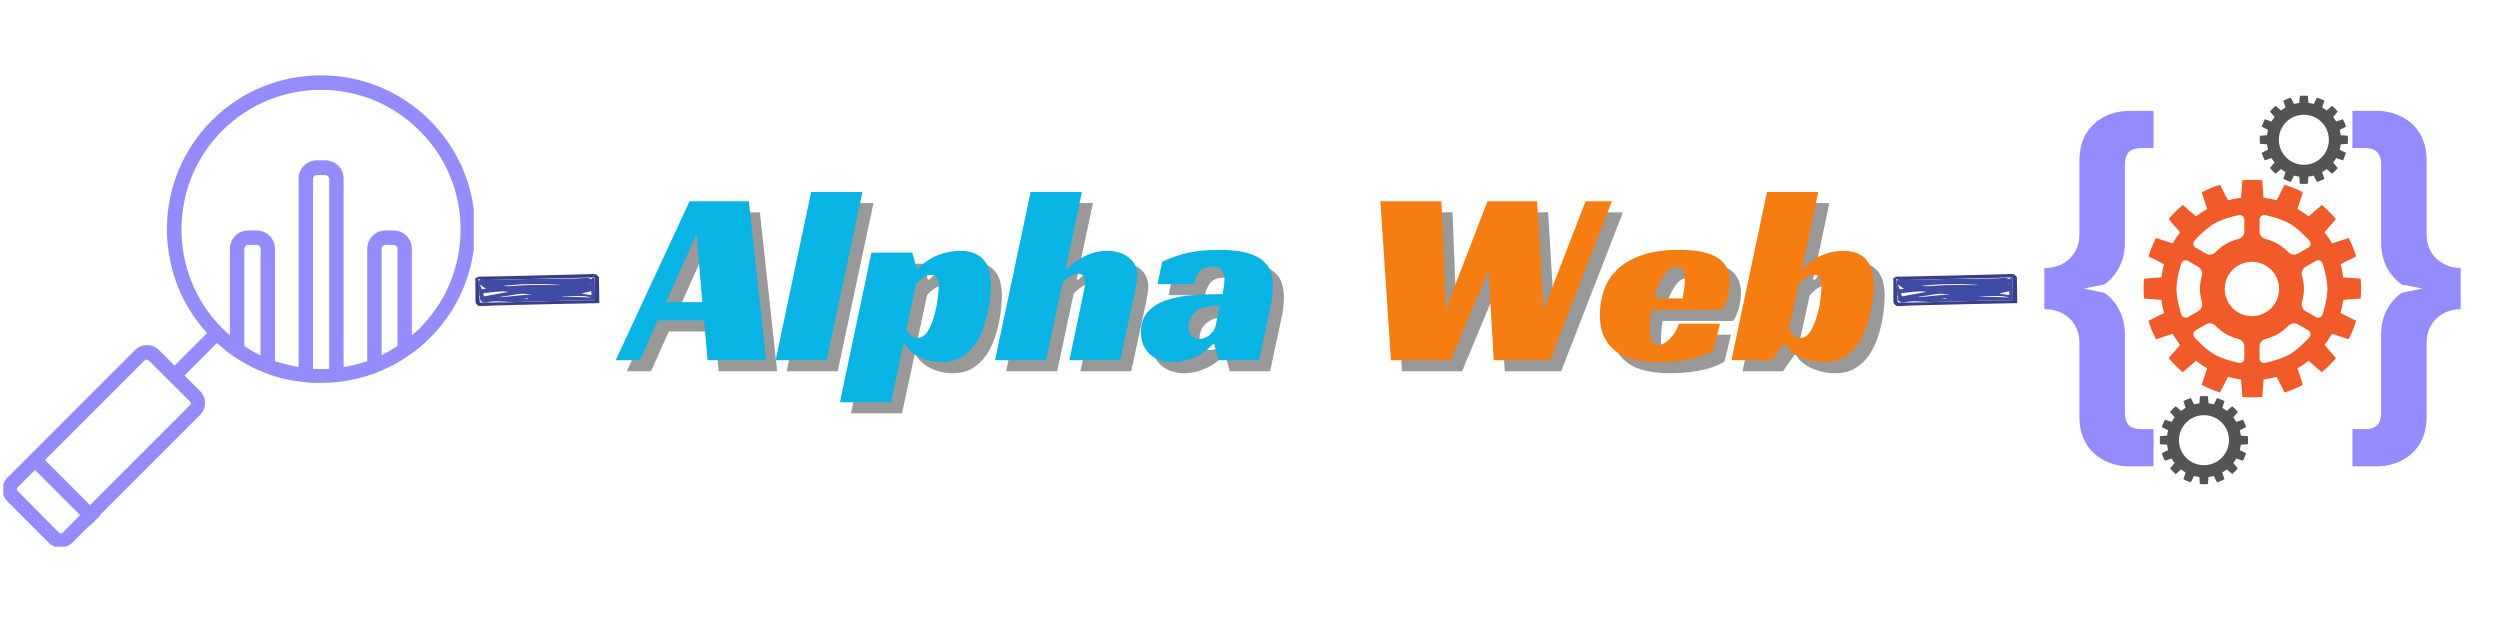 <svg xmlns="http://www.w3.org/2000/svg" xmlns:xlink="http://www.w3.org/1999/xlink" width="1000" zoomAndPan="magnify" viewBox="0 0 750 187.5" height="250" preserveAspectRatio="xMidYMid meet" version="1.0"><defs><g/><clipPath id="5dd47c1f15"><path d="M 0.996 22.629 L 142.141 22.629 L 142.141 164.004 L 0.996 164.004 Z M 0.996 22.629 " clip-rule="nonzero"/></clipPath><clipPath id="160c1affbf"><path d="M 613.289 33 L 647 33 L 647 140 L 613.289 140 Z M 613.289 33 " clip-rule="nonzero"/></clipPath><clipPath id="0f88012fb9"><path d="M 705 33 L 738.207 33 L 738.207 140 L 705 140 Z M 705 33 " clip-rule="nonzero"/></clipPath><clipPath id="888a684e00"><path d="M 677 28.676 L 705 28.676 L 705 56 L 677 56 Z M 677 28.676 " clip-rule="nonzero"/></clipPath><clipPath id="b1d97adcf3"><path d="M 647 118 L 675 118 L 675 145.367 L 647 145.367 Z M 647 118 " clip-rule="nonzero"/></clipPath><clipPath id="c2b5f1f2e6"><path d="M 567.887 82.16 L 605.289 82.16 L 605.289 91.883 L 567.887 91.883 Z M 567.887 82.16 " clip-rule="nonzero"/></clipPath><clipPath id="6a3efd788f"><path d="M 142.512 82.16 L 179.91 82.16 L 179.91 91.883 L 142.512 91.883 Z M 142.512 82.16 " clip-rule="nonzero"/></clipPath></defs><g clip-path="url(#5dd47c1f15)"><path fill="#948bfc" d="M 128.992 36.137 C 110.945 18.09 81.602 18.09 63.551 36.137 C 46.055 53.633 45.613 81.871 62.113 99.918 L 52.367 109.664 L 47.719 105.012 C 45.723 103.02 42.512 103.02 40.52 105.012 L 2.207 143.324 C 1.211 144.32 0.766 145.539 0.766 146.867 C 0.766 148.199 1.32 149.527 2.207 150.414 L 14.609 162.812 C 15.605 163.812 16.824 164.254 18.152 164.254 C 19.48 164.254 20.809 163.699 21.695 162.812 L 26.898 157.609 L 27.012 157.719 L 30.109 154.621 L 30 154.508 L 60.008 124.5 C 62 122.508 62 119.297 60.008 117.305 L 55.359 112.652 L 65.102 102.91 C 66.543 104.238 68.09 105.566 69.754 106.672 C 72.633 108.668 75.844 110.438 79.273 111.766 C 83.152 113.316 87.137 114.203 91.344 114.645 C 92.895 114.867 94.555 114.867 96.105 114.867 C 97.766 114.867 99.316 114.758 100.98 114.645 C 105.074 114.203 109.172 113.207 113.047 111.766 C 116.371 110.438 119.582 108.777 122.57 106.672 C 124.785 105.234 126.891 103.461 128.883 101.469 C 147.043 83.531 147.043 54.188 128.992 36.137 Z M 18.816 159.824 C 18.594 160.047 18.375 160.047 18.262 160.047 C 18.152 160.047 17.93 160.047 17.711 159.824 L 5.309 147.312 C 5.086 147.09 5.086 146.867 5.086 146.758 C 5.086 146.648 5.086 146.426 5.309 146.203 L 10.512 141 L 24.02 154.508 Z M 57.02 121.512 L 27.012 151.52 L 13.5 138.012 L 43.508 108.004 C 43.73 107.891 43.953 107.891 44.062 107.891 C 44.285 107.891 44.395 108.004 44.617 108.113 L 57.02 120.516 C 57.352 120.848 57.352 121.289 57.02 121.512 Z M 78.059 106.562 C 76.395 105.789 74.734 104.793 73.297 103.793 L 73.297 74.672 C 73.297 74.008 73.848 73.453 74.516 73.453 L 76.949 73.453 C 77.613 73.453 78.168 74.008 78.168 74.672 L 78.168 106.562 Z M 93.891 110.66 L 93.891 53.746 C 93.891 53.078 94.445 52.527 95.109 52.527 L 97.547 52.527 C 98.211 52.527 98.766 53.078 98.766 53.746 L 98.766 110.66 C 97.102 110.77 95.551 110.77 93.891 110.66 Z M 119.25 103.793 C 117.699 104.793 116.148 105.676 114.488 106.562 L 114.488 74.672 C 114.488 74.008 115.043 73.453 115.707 73.453 L 118.031 73.453 C 118.695 73.453 119.25 74.008 119.25 74.672 Z M 125.895 98.48 C 125.117 99.254 124.344 99.918 123.566 100.582 L 123.566 74.672 C 123.566 71.57 121.133 69.137 118.031 69.137 L 115.707 69.137 C 112.605 69.137 110.168 71.57 110.168 74.672 L 110.168 108.336 C 107.844 109.109 105.52 109.773 103.082 110.105 L 103.082 53.633 C 103.082 50.535 100.645 48.098 97.547 48.098 L 95.109 48.098 C 92.008 48.098 89.574 50.535 89.574 53.633 L 89.574 110.105 C 87.137 109.664 84.812 109.109 82.488 108.336 L 82.488 74.672 C 82.488 71.57 80.051 69.137 76.949 69.137 L 74.516 69.137 C 71.414 69.137 68.977 71.57 68.977 74.672 L 68.977 100.582 C 68.203 99.918 67.426 99.254 66.652 98.48 C 50.375 82.09 50.375 55.516 66.652 39.238 C 74.848 31.043 85.586 26.949 96.328 26.949 C 107.07 26.949 117.699 31.043 125.895 39.238 C 142.281 55.516 142.281 82.09 125.895 98.48 Z M 125.895 98.48 " fill-opacity="1" fill-rule="nonzero"/></g><g clip-path="url(#160c1affbf)"><path fill="#948bfc" d="M 637.469 72.941 L 637.469 49.383 C 637.469 46.16 638.836 44.418 642.43 44.418 L 646.078 44.418 L 646.078 33.262 L 638.703 33.262 C 632.383 33.262 623.824 37.102 623.824 48.141 L 623.824 70.461 C 623.824 76.66 618.863 80.379 613.906 80.379 C 613.672 80.379 613.465 80.43 613.289 80.523 L 613.289 92.637 C 613.469 92.73 613.672 92.781 613.906 92.781 C 618.867 92.781 623.824 96.504 623.824 102.703 L 623.824 125.023 C 623.824 136.062 632.383 139.906 638.703 139.906 L 646.074 139.906 L 646.074 128.746 L 642.426 128.746 C 638.832 128.746 637.465 127.012 637.465 123.785 L 637.465 100.227 C 637.465 91.547 631.266 87.824 631.266 87.824 L 625.066 86.586 L 631.266 85.344 C 631.266 85.34 637.469 81.625 637.469 72.941 Z M 637.469 72.941 " fill-opacity="1" fill-rule="nonzero"/></g><g clip-path="url(#0f88012fb9)"><path fill="#948bfc" d="M 714.344 72.941 L 714.344 49.383 C 714.344 46.16 712.977 44.418 709.383 44.418 L 705.734 44.418 L 705.734 33.262 L 713.109 33.262 C 719.43 33.262 727.988 37.102 727.988 48.141 L 727.988 70.461 C 727.988 76.66 732.949 80.379 737.906 80.379 C 738.141 80.379 738.348 80.43 738.523 80.523 L 738.523 92.637 C 738.344 92.73 738.141 92.781 737.906 92.781 C 732.945 92.781 727.988 96.504 727.988 102.703 L 727.988 125.023 C 727.988 136.062 719.43 139.906 713.109 139.906 L 705.738 139.906 L 705.738 128.746 L 709.387 128.746 C 712.98 128.746 714.348 127.012 714.348 123.785 L 714.348 100.227 C 714.348 91.547 720.547 87.824 720.547 87.824 L 726.746 86.586 L 720.547 85.344 C 720.547 85.34 714.344 81.625 714.344 72.941 Z M 714.344 72.941 " fill-opacity="1" fill-rule="nonzero"/></g><path fill="#f15a29" d="M 708.184 89.566 C 708.277 88.582 708.32 87.582 708.32 86.582 C 708.32 85.574 708.273 84.578 708.184 83.594 L 702.957 83.207 C 702.793 81.859 702.531 80.543 702.176 79.262 L 706.863 76.902 C 706.266 74.984 705.496 73.141 704.57 71.391 L 699.594 73.031 C 698.93 71.863 698.18 70.746 697.355 69.695 L 700.777 65.719 C 699.5 64.188 698.086 62.773 696.551 61.5 L 692.578 64.922 C 691.52 64.098 690.406 63.352 689.238 62.688 L 690.883 57.707 C 689.133 56.785 687.285 56.012 685.367 55.414 L 683.008 60.098 C 681.727 59.746 680.41 59.484 679.062 59.32 L 678.676 54.09 C 677.691 54.004 676.699 53.957 675.691 53.957 C 674.684 53.957 673.688 54.004 672.707 54.09 L 672.316 59.32 C 670.973 59.484 669.652 59.746 668.375 60.098 L 666.016 55.414 C 664.09 56.012 662.25 56.781 660.5 57.707 L 662.141 62.688 C 660.969 63.352 659.855 64.098 658.805 64.922 L 654.832 61.5 C 653.301 62.773 651.883 64.188 650.605 65.719 L 654.031 69.695 C 653.207 70.746 652.461 71.863 651.793 73.031 L 646.812 71.391 C 645.891 73.141 645.121 74.984 644.523 76.902 L 649.211 79.262 C 648.855 80.543 648.594 81.859 648.43 83.207 L 643.203 83.594 C 643.113 84.578 643.066 85.578 643.066 86.582 C 643.066 87.59 643.113 88.582 643.203 89.566 L 648.43 89.953 C 648.594 91.301 648.855 92.617 649.211 93.898 L 644.523 96.258 C 645.121 98.176 645.891 100.023 646.812 101.77 L 651.793 100.129 C 652.457 101.301 653.207 102.414 654.031 103.469 L 650.605 107.441 C 651.879 108.973 653.293 110.387 654.832 111.664 L 658.805 108.246 C 659.859 109.07 660.977 109.816 662.141 110.477 L 660.5 115.461 C 662.25 116.379 664.094 117.152 666.016 117.746 L 668.375 113.062 C 669.652 113.414 670.973 113.676 672.316 113.84 L 672.707 119.07 C 673.688 119.156 674.684 119.207 675.691 119.207 C 676.699 119.207 677.691 119.156 678.676 119.07 L 679.062 113.84 C 680.41 113.676 681.727 113.414 683.008 113.062 L 685.367 117.746 C 687.285 117.152 689.133 116.379 690.883 115.461 L 689.238 110.477 C 690.41 109.816 691.527 109.062 692.582 108.238 L 696.555 111.664 C 698.086 110.391 699.5 108.977 700.781 107.441 L 697.355 103.469 C 698.18 102.414 698.926 101.297 699.594 100.129 L 704.574 101.77 C 705.496 100.023 706.266 98.176 706.863 96.258 L 702.176 93.898 C 702.531 92.617 702.793 91.301 702.957 89.953 Z M 677.871 65.934 C 677.871 64.965 678.645 64.336 679.598 64.527 C 679.598 64.527 684.039 65.434 686.902 67.09 C 689.766 68.742 692.777 72.137 692.777 72.137 C 693.422 72.863 693.262 73.848 692.418 74.332 L 689.324 76.113 C 688.488 76.598 687.258 76.418 686.59 75.723 C 686.59 75.723 685.133 74.195 683.379 73.184 C 681.625 72.168 679.578 71.676 679.578 71.676 C 678.637 71.449 677.867 70.469 677.867 69.504 L 677.867 65.934 Z M 658.391 72.137 C 658.391 72.137 661.402 68.742 664.266 67.09 C 667.129 65.438 671.57 64.527 671.57 64.527 C 672.523 64.336 673.297 64.965 673.297 65.934 L 673.297 69.504 C 673.297 70.473 672.527 71.449 671.586 71.676 C 671.586 71.676 669.535 72.168 667.781 73.184 C 666.027 74.195 664.574 75.723 664.574 75.723 C 663.906 76.426 662.676 76.598 661.836 76.117 L 658.75 74.336 C 657.914 73.852 657.754 72.863 658.391 72.137 Z M 654.379 94.301 C 654.379 94.301 652.945 89.996 652.945 86.691 C 652.945 83.383 654.379 79.086 654.379 79.086 C 654.684 78.168 655.621 77.809 656.457 78.293 L 659.551 80.078 C 660.387 80.562 660.848 81.715 660.578 82.645 C 660.578 82.645 659.98 84.668 659.98 86.691 C 659.98 88.719 660.578 90.738 660.578 90.738 C 660.848 91.668 660.387 92.82 659.551 93.305 L 656.457 95.09 C 655.625 95.574 654.691 95.219 654.379 94.301 Z M 673.297 107.449 C 673.297 108.418 672.523 109.051 671.57 108.855 C 671.57 108.855 667.129 107.945 664.266 106.293 C 661.402 104.641 658.391 101.246 658.391 101.246 C 657.754 100.52 657.914 99.539 658.75 99.051 L 661.844 97.27 C 662.68 96.785 663.91 96.965 664.578 97.66 C 664.578 97.66 666.035 99.188 667.789 100.199 C 669.543 101.215 671.59 101.707 671.59 101.707 C 672.531 101.938 673.301 102.914 673.301 103.883 L 673.301 107.449 Z M 675.578 94.848 C 671.074 94.848 667.426 91.191 667.426 86.691 C 667.426 82.191 671.078 78.535 675.578 78.535 C 680.082 78.535 683.734 82.191 683.734 86.691 C 683.734 91.191 680.086 94.848 675.578 94.848 Z M 692.77 101.246 C 692.77 101.246 689.762 104.641 686.898 106.293 C 684.035 107.945 679.59 108.855 679.59 108.855 C 678.641 109.051 677.867 108.414 677.867 107.449 L 677.867 103.879 C 677.867 102.91 678.637 101.938 679.578 101.707 C 679.578 101.707 681.625 101.215 683.375 100.199 C 685.129 99.188 686.582 97.66 686.582 97.66 C 687.25 96.961 688.484 96.785 689.32 97.27 L 692.414 99.051 C 693.25 99.539 693.41 100.52 692.77 101.246 Z M 696.781 94.301 C 696.477 95.215 695.543 95.574 694.703 95.09 L 691.613 93.305 C 690.773 92.82 690.312 91.668 690.586 90.738 C 690.586 90.738 691.18 88.719 691.18 86.691 C 691.18 84.668 690.586 82.645 690.586 82.645 C 690.309 81.715 690.773 80.562 691.613 80.078 L 694.703 78.293 C 695.543 77.809 696.477 78.164 696.781 79.086 C 696.781 79.086 698.219 83.387 698.219 86.691 C 698.211 90 696.781 94.301 696.781 94.301 Z M 696.781 94.301 " fill-opacity="1" fill-rule="evenodd"/><g clip-path="url(#888a684e00)"><path fill="#545454" d="M 704.344 43.145 C 704.379 42.746 704.398 42.34 704.398 41.934 C 704.398 41.527 704.379 41.121 704.344 40.723 L 702.219 40.566 C 702.152 40.02 702.047 39.488 701.906 38.969 L 703.805 38.008 C 703.562 37.23 703.25 36.484 702.875 35.77 L 700.852 36.438 C 700.582 35.965 700.281 35.512 699.945 35.082 L 701.336 33.469 C 700.82 32.848 700.246 32.273 699.621 31.754 L 698.008 33.145 C 697.582 32.809 697.129 32.504 696.652 32.238 L 697.32 30.219 C 696.609 29.844 695.863 29.527 695.082 29.285 L 694.121 31.188 C 693.605 31.039 693.07 30.938 692.523 30.871 L 692.367 28.75 C 691.973 28.711 691.562 28.691 691.156 28.691 C 690.75 28.691 690.344 28.711 689.945 28.75 L 689.789 30.871 C 689.242 30.938 688.711 31.047 688.191 31.188 L 687.234 29.285 C 686.453 29.527 685.707 29.84 684.992 30.219 L 685.664 32.238 C 685.188 32.508 684.738 32.809 684.305 33.145 L 682.691 31.754 C 682.07 32.273 681.496 32.844 680.977 33.469 L 682.367 35.082 C 682.035 35.508 681.727 35.965 681.461 36.438 L 679.441 35.77 C 679.066 36.484 678.754 37.23 678.512 38.008 L 680.41 38.969 C 680.266 39.488 680.164 40.02 680.094 40.566 L 677.973 40.723 C 677.938 41.121 677.914 41.527 677.914 41.934 C 677.914 42.34 677.934 42.746 677.969 43.145 L 680.09 43.301 C 680.156 43.848 680.266 44.379 680.406 44.898 L 678.504 45.859 C 678.746 46.641 679.059 47.387 679.438 48.098 L 681.457 47.43 C 681.727 47.902 682.027 48.355 682.363 48.785 L 680.973 50.398 C 681.492 51.02 682.062 51.594 682.688 52.113 L 684.301 50.723 C 684.727 51.059 685.184 51.363 685.656 51.629 L 684.988 53.648 C 685.703 54.023 686.449 54.34 687.227 54.582 L 688.188 52.68 C 688.707 52.828 689.238 52.93 689.785 52.996 L 689.941 55.117 C 690.34 55.152 690.746 55.176 691.152 55.176 C 691.559 55.176 691.965 55.156 692.363 55.117 L 692.52 52.996 C 693.066 52.93 693.598 52.82 694.117 52.68 L 695.078 54.582 C 695.859 54.34 696.605 54.027 697.316 53.648 L 696.648 51.629 C 697.121 51.359 697.574 51.059 698.004 50.723 L 699.617 52.113 C 700.238 51.594 700.816 51.023 701.332 50.398 L 699.941 48.785 C 700.277 48.359 700.582 47.902 700.848 47.43 L 702.867 48.098 C 703.242 47.387 703.559 46.641 703.801 45.859 L 701.898 44.898 C 702.047 44.379 702.152 43.848 702.215 43.301 Z M 691.152 49.434 C 687.008 49.434 683.648 46.078 683.648 41.93 C 683.648 37.785 687.004 34.422 691.152 34.422 C 695.297 34.422 698.66 37.781 698.66 41.93 C 698.66 46.078 695.301 49.434 691.152 49.434 Z M 691.152 49.434 " fill-opacity="1" fill-rule="evenodd"/></g><g clip-path="url(#b1d97adcf3)"><path fill="#545454" d="M 674.371 133.266 C 674.41 132.871 674.43 132.461 674.43 132.055 C 674.43 131.648 674.41 131.242 674.371 130.844 L 672.25 130.688 C 672.184 130.141 672.074 129.609 671.934 129.09 L 673.836 128.129 C 673.594 127.352 673.281 126.605 672.902 125.891 L 670.883 126.562 C 670.613 126.086 670.312 125.637 669.977 125.203 L 671.367 123.59 C 670.852 122.969 670.277 122.395 669.652 121.875 L 668.039 123.266 C 667.613 122.93 667.156 122.625 666.684 122.359 L 667.352 120.34 C 666.641 119.965 665.895 119.652 665.113 119.41 L 664.152 121.309 C 663.637 121.164 663.102 121.062 662.555 120.992 L 662.398 118.871 C 662 118.832 661.594 118.812 661.188 118.812 C 660.781 118.812 660.375 118.832 659.977 118.871 L 659.82 120.992 C 659.273 121.062 658.742 121.168 658.223 121.309 L 657.262 119.41 C 656.484 119.652 655.738 119.961 655.023 120.34 L 655.688 122.355 C 655.215 122.625 654.762 122.926 654.332 123.262 L 652.719 121.871 C 652.098 122.391 651.52 122.961 651.004 123.586 L 652.395 125.199 C 652.059 125.625 651.754 126.082 651.488 126.555 L 649.465 125.887 C 649.094 126.598 648.777 127.344 648.535 128.125 L 650.438 129.086 C 650.289 129.605 650.188 130.137 650.121 130.684 L 648 130.84 C 647.965 131.238 647.941 131.645 647.941 132.051 C 647.941 132.457 647.961 132.863 647.992 133.262 L 650.117 133.418 C 650.184 133.965 650.289 134.496 650.43 135.016 L 648.531 135.977 C 648.773 136.754 649.082 137.5 649.461 138.215 L 651.48 137.547 C 651.754 138.02 652.055 138.473 652.387 138.902 L 650.996 140.516 C 651.516 141.137 652.09 141.711 652.715 142.23 L 654.328 140.84 C 654.754 141.176 655.207 141.48 655.684 141.746 L 655.016 143.766 C 655.727 144.141 656.473 144.457 657.254 144.699 L 658.211 142.797 C 658.73 142.945 659.266 143.047 659.812 143.113 L 659.965 145.234 C 660.363 145.27 660.77 145.293 661.18 145.293 C 661.586 145.293 661.992 145.273 662.391 145.234 L 662.543 143.113 C 663.094 143.047 663.625 142.938 664.145 142.797 L 665.102 144.699 C 665.883 144.457 666.629 144.145 667.34 143.766 L 666.672 141.746 C 667.148 141.477 667.598 141.176 668.031 140.84 L 669.645 142.23 C 670.262 141.711 670.84 141.141 671.359 140.516 L 669.969 138.902 C 670.301 138.477 670.609 138.02 670.875 137.547 L 672.895 138.215 C 673.27 137.5 673.582 136.754 673.824 135.977 L 671.926 135.016 C 672.07 134.496 672.176 133.961 672.242 133.418 Z M 661.188 139.555 C 657.043 139.555 653.684 136.199 653.684 132.051 C 653.684 127.906 657.039 124.547 661.188 124.547 C 665.332 124.547 668.695 127.902 668.695 132.051 C 668.688 136.199 665.332 139.555 661.188 139.555 Z M 661.188 139.555 " fill-opacity="1" fill-rule="evenodd"/></g><g clip-path="url(#c2b5f1f2e6)"><path fill="#383f84" d="M 568.598 83.465 C 568.527 83.004 568.527 83 569.02 82.996 C 571.109 82.961 573.203 82.934 575.297 82.895 C 577.961 82.84 580.629 82.773 583.293 82.711 C 585.793 82.652 588.289 82.594 590.789 82.531 C 594.387 82.445 597.984 82.352 601.582 82.258 C 602.242 82.238 602.906 82.191 603.566 82.176 C 604.211 82.156 604.602 82.59 604.98 83.02 C 605.039 83.086 605.059 83.211 605.059 83.312 C 605.102 85.695 605.137 88.074 605.176 90.457 C 605.184 90.949 605.184 90.945 604.68 90.953 C 601.562 91.012 598.445 91.074 595.328 91.137 C 592.574 91.195 589.816 91.254 587.062 91.316 C 584.383 91.375 581.703 91.434 579.023 91.5 C 577.008 91.555 574.992 91.613 572.977 91.68 C 571.848 91.719 570.719 91.77 569.594 91.832 C 568.727 91.879 568.023 91.246 568.02 90.395 C 568.012 88.266 568.004 86.141 567.996 84.016 C 567.992 83.91 567.996 83.805 568.004 83.699 C 568.023 83.176 568.062 83.156 568.598 83.441 C 568.648 83.461 568.66 83.453 568.672 83.445 C 568.645 83.449 568.621 83.457 568.598 83.465 Z M 569.238 89.754 C 569.277 90.84 569.277 90.84 570.387 90.766 C 570.68 90.766 570.973 90.762 571.348 90.762 C 571.516 90.766 571.68 90.773 571.848 90.77 C 574.316 90.734 576.785 90.695 579.336 90.668 C 579.633 90.645 579.934 90.602 580.23 90.594 C 581.523 90.559 582.816 90.531 584.105 90.5 C 585.188 90.473 586.27 90.441 587.352 90.41 C 588.523 90.379 589.695 90.352 590.867 90.32 C 591.992 90.289 593.121 90.254 594.246 90.23 C 595.887 90.195 597.523 90.168 599.164 90.137 C 600.621 90.105 602.078 90.07 603.539 90.051 C 603.824 90.051 603.895 89.945 603.891 89.68 C 603.852 87.738 603.824 85.793 603.785 83.852 C 603.785 83.75 603.734 83.652 603.715 83.469 C 603.738 83.176 603.523 83.262 603.379 83.262 C 602.359 83.266 601.34 83.277 600.254 83.273 C 600.172 83.289 600.09 83.305 599.926 83.336 C 596.188 83.406 592.449 83.473 588.629 83.535 C 588.316 83.562 588.008 83.605 587.695 83.613 C 586.449 83.652 585.203 83.676 583.961 83.707 C 582.73 83.738 581.5 83.77 580.27 83.797 C 579.027 83.828 577.781 83.859 576.539 83.887 C 575.234 83.918 573.93 83.957 572.625 83.977 C 571.602 83.992 570.578 83.98 569.492 83.969 C 569.453 83.945 569.414 83.926 569.379 83.902 C 569.203 83.797 569.031 83.688 568.859 83.582 C 568.902 83.77 568.945 83.961 568.98 84.234 C 569.012 85 569.039 85.766 569.078 86.527 C 569.113 87.262 569.156 87.996 569.207 88.758 C 569.211 88.785 569.203 88.801 569.172 88.902 C 569.188 89.156 569.207 89.414 569.238 89.754 Z M 569.238 89.754 " fill-opacity="1" fill-rule="nonzero"/></g><path fill="#404ba6" d="M 571.27 90.758 C 570.973 90.762 570.68 90.766 570.324 90.738 C 570.176 90.656 570.09 90.598 570 90.543 C 569.535 90.27 569.277 89.898 569.363 89.328 C 569.387 89.168 569.352 88.996 569.328 88.836 C 569.32 88.793 569.242 88.762 569.195 88.727 C 569.156 87.996 569.109 87.262 569.078 86.527 C 569.039 85.762 569.012 85 569.02 84.195 C 569.223 84.098 569.391 84.039 569.555 83.98 C 570.578 83.98 571.602 83.988 572.625 83.973 C 573.93 83.957 575.234 83.918 576.539 83.887 C 577.781 83.855 579.027 83.824 580.273 83.797 C 581.5 83.766 582.73 83.734 583.961 83.703 C 585.203 83.676 586.449 83.648 587.695 83.613 C 588.008 83.602 588.32 83.562 588.703 83.555 C 589.598 83.59 590.426 83.621 591.254 83.613 C 593.824 83.59 596.398 83.562 598.969 83.52 C 599.48 83.512 599.988 83.461 600.492 83.387 C 601.207 83.281 601.898 83.281 602.543 83.656 C 602.727 83.766 602.895 83.938 602.934 83.531 C 602.941 83.457 603.18 83.355 603.305 83.359 C 603.441 83.367 603.574 83.48 603.711 83.547 C 603.734 83.648 603.785 83.746 603.785 83.848 C 603.824 85.789 603.852 87.73 603.891 89.676 C 603.895 89.941 603.824 90.047 603.539 90.047 C 602.078 90.066 600.621 90.105 599.164 90.133 C 597.523 90.164 595.887 90.191 594.246 90.227 C 593.121 90.25 591.992 90.285 590.867 90.316 C 589.695 90.348 588.523 90.375 587.352 90.406 C 586.27 90.438 585.188 90.469 584.105 90.496 C 582.812 90.531 581.523 90.555 580.23 90.59 C 579.934 90.598 579.633 90.641 579.262 90.648 C 577.766 90.555 576.34 90.457 574.914 90.414 C 573.688 90.379 572.461 90.43 571.27 90.758 Z M 569.422 85.383 C 569.402 85.383 569.387 85.383 569.367 85.383 C 569.367 85.398 569.367 85.418 569.375 85.418 C 569.395 85.422 569.414 85.422 569.406 85.488 C 569.543 85.852 569.664 86.223 569.824 86.574 C 569.867 86.672 570.035 86.762 570.148 86.766 C 570.414 86.77 570.684 86.723 570.945 86.695 C 571.004 86.688 571.062 86.676 571.117 86.668 C 571.078 86.613 571.047 86.543 570.996 86.504 C 570.477 86.145 569.953 85.789 569.422 85.383 Z M 576.082 87.422 C 575.527 87.449 574.969 87.465 574.414 87.516 C 573.148 87.633 571.883 87.766 570.617 87.898 C 570.523 87.91 570.348 87.988 570.352 88.012 C 570.395 88.293 570.449 88.578 570.551 88.84 C 570.57 88.891 570.824 88.871 570.961 88.844 C 573.211 88.434 575.461 88.016 577.711 87.598 C 577.754 87.59 577.797 87.578 577.84 87.57 C 577.793 87.547 577.746 87.512 577.695 87.508 C 577.188 87.477 576.68 87.449 576.082 87.422 Z M 588.918 85.25 C 585.969 85.266 583.02 85.156 580.078 85.426 C 578.945 85.527 577.809 85.617 576.672 85.715 C 576.625 85.719 576.582 85.73 576.535 85.738 C 576.578 85.754 576.621 85.773 576.664 85.777 C 577.082 85.812 577.504 85.895 577.922 85.875 C 579.793 85.773 581.664 85.586 583.539 85.543 C 586.094 85.48 588.648 85.516 591.207 85.516 C 591.836 85.516 592.469 85.527 593.102 85.531 C 593.156 85.531 593.215 85.5 593.27 85.484 C 593.215 85.465 593.16 85.438 593.105 85.434 C 591.738 85.371 590.371 85.309 588.918 85.25 Z M 578.785 88.871 C 579.633 88.777 580.48 88.68 581.332 88.602 C 582.434 88.5 583.539 88.414 584.645 88.32 C 584.688 88.316 584.73 88.297 584.773 88.289 C 584.73 88.273 584.684 88.242 584.641 88.246 C 583.375 88.289 582.117 87.98 580.836 88.219 C 579.191 88.523 577.531 88.734 575.875 88.988 C 575.719 89.012 575.566 89.066 575.41 89.105 C 575.582 89.113 575.758 89.145 575.93 89.133 C 576.855 89.051 577.777 88.957 578.785 88.871 Z M 599.766 89.141 C 599.871 89.141 599.977 89.141 600.082 89.141 C 600.879 89.168 601.676 89.199 602.477 89.227 C 602.535 89.227 602.594 89.215 602.652 89.211 C 602.605 89.191 602.562 89.156 602.512 89.148 C 601.668 89.023 600.824 88.812 599.977 88.797 C 598.035 88.77 596.098 88.84 594.156 88.871 C 594.086 88.871 594.02 88.902 593.949 88.918 C 594.023 88.93 594.094 88.953 594.168 88.957 C 596.004 89.02 597.84 89.082 599.766 89.141 Z M 602.809 88.062 C 602.805 87.898 602.789 87.73 602.793 87.566 C 602.797 87.402 602.75 87.367 602.586 87.406 C 601.785 87.594 600.984 87.766 600.184 87.945 C 600.094 87.965 600.012 88 599.926 88.031 C 600.008 88.062 600.086 88.117 600.172 88.129 C 600.941 88.258 601.711 88.371 602.477 88.504 C 602.809 88.562 602.871 88.418 602.809 88.062 Z M 583.707 89.414 C 583.305 89.461 582.906 89.508 582.508 89.555 C 582.906 89.578 583.309 89.602 583.707 89.625 C 583.75 89.625 583.797 89.621 583.84 89.621 C 583.82 89.555 583.797 89.484 583.707 89.414 Z M 602.41 85.258 C 602.395 85.27 602.383 85.285 602.371 85.301 C 602.371 85.305 602.387 85.324 602.398 85.328 C 602.52 85.355 602.637 85.383 602.758 85.406 C 602.762 85.406 602.777 85.332 602.777 85.332 C 602.676 85.301 602.57 85.277 602.41 85.258 Z M 602.41 85.258 " fill-opacity="1" fill-rule="nonzero"/><path fill="#404ba6" d="M 569.176 88.859 C 569.199 89.074 569.219 89.332 569.23 89.629 C 569.207 89.414 569.188 89.156 569.176 88.859 Z M 569.176 88.859 " fill-opacity="1" fill-rule="nonzero"/><path fill="#404ba6" d="M 600.289 83.277 C 600.238 83.301 600.156 83.316 600.043 83.328 C 600.09 83.305 600.172 83.289 600.289 83.277 Z M 600.289 83.277 " fill-opacity="1" fill-rule="nonzero"/><g fill="#000000" fill-opacity="0.4"><g transform="translate(191.56, 111.379)"><g><path d="M 41.594 0 L 24.031 0 L 22.969 -11.938 L 9.078 -11.938 L 3.75 0 L -3.531 0 L 18.625 -47.672 L 36.406 -47.672 Z M 11.562 -17.422 L 22.453 -17.422 L 20.719 -37.844 Z M 11.562 -17.422 "/></g></g></g><g fill="#000000" fill-opacity="0.4"><g transform="translate(236.752, 111.379)"><g><path d="M 14.562 0 L -0.75 0 L 9.906 -50.453 L 25.297 -50.453 Z M 14.562 0 "/></g></g></g><g fill="#000000" fill-opacity="0.4"><g transform="translate(258.747, 111.379)"><g><path d="M 11.859 12.609 L -3.453 12.609 L 6 -32.281 L 18.25 -32.281 L 19.594 -27.484 L 20.047 -27.484 C 21.848 -29.379 23.863 -30.738 26.094 -31.562 C 28.32 -32.395 30.508 -32.812 32.656 -32.812 C 34.406 -32.812 35.867 -32.547 37.047 -32.016 C 38.223 -31.492 39.16 -30.781 39.859 -29.875 C 40.566 -28.977 41.066 -27.906 41.359 -26.656 C 41.66 -25.406 41.812 -24.078 41.812 -22.672 C 41.812 -21.973 41.758 -20.922 41.656 -19.516 C 41.562 -18.117 41.336 -16.555 40.984 -14.828 C 40.641 -13.098 40.141 -11.316 39.484 -9.484 C 38.836 -7.66 37.973 -6 36.891 -4.5 C 35.816 -3 34.469 -1.773 32.844 -0.828 C 31.219 0.117 29.281 0.594 27.031 0.594 C 25.781 0.594 24.566 0.441 23.391 0.141 C 22.211 -0.148 21.145 -0.547 20.188 -1.047 C 19.238 -1.547 18.398 -2.133 17.672 -2.812 C 16.953 -3.488 16.414 -4.176 16.062 -4.875 L 15.609 -4.875 Z M 19.828 -6.688 C 21.023 -6.688 22.023 -7.32 22.828 -8.594 C 23.629 -9.875 24.281 -11.375 24.781 -13.094 C 25.281 -14.82 25.641 -16.551 25.859 -18.281 C 26.086 -20.008 26.203 -21.297 26.203 -22.141 C 26.203 -23.148 26.035 -23.977 25.703 -24.625 C 25.379 -25.281 24.797 -25.609 23.953 -25.609 C 22.992 -25.609 22.086 -25.27 21.234 -24.594 C 20.391 -23.914 19.77 -23.328 19.375 -22.828 L 16.438 -9.078 C 16.844 -8.535 17.316 -8 17.859 -7.469 C 18.41 -6.945 19.066 -6.688 19.828 -6.688 Z M 19.828 -6.688 "/></g></g></g><g fill="#000000" fill-opacity="0.4"><g transform="translate(302.588, 111.379)"><g><path d="M 20.422 -27.484 L 20.953 -27.484 C 21.898 -28.43 23 -29.305 24.25 -30.109 C 25.301 -30.805 26.551 -31.43 28 -31.984 C 29.457 -32.535 31.086 -32.812 32.891 -32.812 C 35.484 -32.812 37.629 -32.145 39.328 -30.812 C 41.035 -29.488 41.891 -27.676 41.891 -25.375 C 41.891 -24.676 41.812 -23.891 41.656 -23.016 C 41.508 -22.141 41.336 -21.211 41.141 -20.234 C 40.941 -19.254 40.727 -18.273 40.5 -17.297 C 40.281 -16.328 40.094 -15.441 39.938 -14.641 L 36.781 0 L 21.547 0 L 25.672 -19.594 C 25.773 -20.25 25.898 -20.91 26.047 -21.578 C 26.203 -22.254 26.281 -22.867 26.281 -23.422 C 26.281 -24.172 26.094 -24.785 25.719 -25.266 C 25.344 -25.742 24.781 -25.984 24.031 -25.984 C 23.125 -25.984 22.258 -25.656 21.438 -25 C 20.613 -24.352 19.973 -23.781 19.516 -23.281 L 14.562 0 L -0.75 0 L 9.906 -50.453 L 25.297 -50.453 Z M 20.422 -27.484 "/></g></g></g><g fill="#000000" fill-opacity="0.4"><g transform="translate(346.579, 111.379)"><g><path d="M 5.406 -29.5 C 7.957 -30.75 10.57 -31.66 13.25 -32.234 C 15.926 -32.816 18.914 -33.109 22.219 -33.109 C 25.426 -33.109 28.078 -32.859 30.172 -32.359 C 32.273 -31.859 33.953 -31.129 35.203 -30.172 C 36.461 -29.223 37.344 -28.098 37.844 -26.797 C 38.344 -25.492 38.594 -24.02 38.594 -22.375 C 38.594 -21.426 38.531 -20.398 38.406 -19.297 C 38.281 -18.191 38.141 -17.266 37.984 -16.516 L 34.453 0 L 22.375 0 L 21.016 -4.812 L 20.578 -4.812 C 18.973 -3.051 17.102 -1.707 14.969 -0.781 C 12.844 0.133 10.734 0.594 8.641 0.594 C 7.43 0.594 6.25 0.414 5.094 0.062 C 3.945 -0.281 2.922 -0.812 2.016 -1.531 C 1.117 -2.258 0.398 -3.188 -0.141 -4.312 C -0.691 -5.438 -0.969 -6.801 -0.969 -8.406 C -0.969 -11.008 -0.258 -13.07 1.156 -14.594 C 2.582 -16.125 4.457 -17.273 6.781 -18.047 C 9.113 -18.828 11.742 -19.316 14.672 -19.516 C 17.598 -19.723 20.539 -19.828 23.5 -19.828 C 23.602 -20.328 23.727 -21.035 23.875 -21.953 C 24.02 -22.879 24.094 -23.695 24.094 -24.406 C 24.094 -25.301 23.852 -26.133 23.375 -26.906 C 22.906 -27.688 21.922 -28.078 20.422 -28.078 C 18.672 -28.078 17.379 -27.562 16.547 -26.531 C 15.723 -25.508 15.188 -24.273 14.938 -22.828 L 3.984 -22.828 Z M 22.672 -16.297 L 21.328 -16.297 C 19.867 -16.297 18.625 -16.109 17.594 -15.734 C 16.57 -15.359 15.75 -14.867 15.125 -14.266 C 14.5 -13.66 14.035 -12.984 13.734 -12.234 C 13.43 -11.484 13.281 -10.734 13.281 -9.984 C 13.281 -8.785 13.594 -7.883 14.219 -7.281 C 14.852 -6.676 15.594 -6.375 16.438 -6.375 C 17.488 -6.375 18.523 -6.75 19.547 -7.5 C 20.578 -8.258 21.219 -9.266 21.469 -10.516 Z M 22.672 -16.297 "/></g></g></g><g fill="#09b3e4" fill-opacity="1"><g transform="translate(188.243, 108.061)"><g><path d="M 41.594 0 L 24.031 0 L 22.969 -11.938 L 9.078 -11.938 L 3.75 0 L -3.531 0 L 18.625 -47.672 L 36.406 -47.672 Z M 11.562 -17.422 L 22.453 -17.422 L 20.719 -37.844 Z M 11.562 -17.422 "/></g></g></g><g fill="#09b3e4" fill-opacity="1"><g transform="translate(233.434, 108.061)"><g><path d="M 14.562 0 L -0.75 0 L 9.906 -50.453 L 25.297 -50.453 Z M 14.562 0 "/></g></g></g><g fill="#09b3e4" fill-opacity="1"><g transform="translate(255.43, 108.061)"><g><path d="M 11.859 12.609 L -3.453 12.609 L 6 -32.281 L 18.25 -32.281 L 19.594 -27.484 L 20.047 -27.484 C 21.848 -29.379 23.863 -30.738 26.094 -31.562 C 28.32 -32.395 30.508 -32.812 32.656 -32.812 C 34.406 -32.812 35.867 -32.547 37.047 -32.016 C 38.223 -31.492 39.16 -30.781 39.859 -29.875 C 40.566 -28.977 41.066 -27.906 41.359 -26.656 C 41.66 -25.406 41.812 -24.078 41.812 -22.672 C 41.812 -21.973 41.758 -20.922 41.656 -19.516 C 41.562 -18.117 41.336 -16.555 40.984 -14.828 C 40.641 -13.098 40.141 -11.316 39.484 -9.484 C 38.836 -7.66 37.973 -6 36.891 -4.5 C 35.816 -3 34.469 -1.773 32.844 -0.828 C 31.219 0.117 29.281 0.594 27.031 0.594 C 25.781 0.594 24.566 0.441 23.391 0.141 C 22.211 -0.148 21.145 -0.547 20.188 -1.047 C 19.238 -1.547 18.398 -2.133 17.672 -2.812 C 16.953 -3.488 16.414 -4.176 16.062 -4.875 L 15.609 -4.875 Z M 19.828 -6.688 C 21.023 -6.688 22.023 -7.32 22.828 -8.594 C 23.629 -9.875 24.281 -11.375 24.781 -13.094 C 25.281 -14.82 25.641 -16.551 25.859 -18.281 C 26.086 -20.008 26.203 -21.297 26.203 -22.141 C 26.203 -23.148 26.035 -23.977 25.703 -24.625 C 25.379 -25.281 24.797 -25.609 23.953 -25.609 C 22.992 -25.609 22.086 -25.27 21.234 -24.594 C 20.391 -23.914 19.77 -23.328 19.375 -22.828 L 16.438 -9.078 C 16.844 -8.535 17.316 -8 17.859 -7.469 C 18.41 -6.945 19.066 -6.688 19.828 -6.688 Z M 19.828 -6.688 "/></g></g></g><g fill="#09b3e4" fill-opacity="1"><g transform="translate(299.27, 108.061)"><g><path d="M 20.422 -27.484 L 20.953 -27.484 C 21.898 -28.43 23 -29.305 24.25 -30.109 C 25.301 -30.805 26.551 -31.43 28 -31.984 C 29.457 -32.535 31.086 -32.812 32.891 -32.812 C 35.484 -32.812 37.629 -32.145 39.328 -30.812 C 41.035 -29.488 41.891 -27.676 41.891 -25.375 C 41.891 -24.676 41.812 -23.891 41.656 -23.016 C 41.508 -22.141 41.336 -21.211 41.141 -20.234 C 40.941 -19.254 40.727 -18.273 40.5 -17.297 C 40.281 -16.328 40.094 -15.441 39.938 -14.641 L 36.781 0 L 21.547 0 L 25.672 -19.594 C 25.773 -20.25 25.898 -20.91 26.047 -21.578 C 26.203 -22.254 26.281 -22.867 26.281 -23.422 C 26.281 -24.172 26.094 -24.785 25.719 -25.266 C 25.344 -25.742 24.781 -25.984 24.031 -25.984 C 23.125 -25.984 22.258 -25.656 21.438 -25 C 20.613 -24.352 19.973 -23.781 19.516 -23.281 L 14.562 0 L -0.75 0 L 9.906 -50.453 L 25.297 -50.453 Z M 20.422 -27.484 "/></g></g></g><g fill="#09b3e4" fill-opacity="1"><g transform="translate(343.261, 108.061)"><g><path d="M 5.406 -29.5 C 7.957 -30.75 10.57 -31.66 13.25 -32.234 C 15.926 -32.816 18.914 -33.109 22.219 -33.109 C 25.426 -33.109 28.078 -32.859 30.172 -32.359 C 32.273 -31.859 33.953 -31.129 35.203 -30.172 C 36.461 -29.223 37.344 -28.098 37.844 -26.797 C 38.344 -25.492 38.594 -24.02 38.594 -22.375 C 38.594 -21.426 38.531 -20.398 38.406 -19.297 C 38.281 -18.191 38.141 -17.266 37.984 -16.516 L 34.453 0 L 22.375 0 L 21.016 -4.812 L 20.578 -4.812 C 18.973 -3.051 17.102 -1.707 14.969 -0.781 C 12.844 0.133 10.734 0.594 8.641 0.594 C 7.43 0.594 6.25 0.414 5.094 0.062 C 3.945 -0.281 2.922 -0.812 2.016 -1.531 C 1.117 -2.258 0.398 -3.188 -0.141 -4.312 C -0.691 -5.438 -0.969 -6.801 -0.969 -8.406 C -0.969 -11.008 -0.258 -13.07 1.156 -14.594 C 2.582 -16.125 4.457 -17.273 6.781 -18.047 C 9.113 -18.828 11.742 -19.316 14.672 -19.516 C 17.598 -19.723 20.539 -19.828 23.5 -19.828 C 23.602 -20.328 23.727 -21.035 23.875 -21.953 C 24.02 -22.879 24.094 -23.695 24.094 -24.406 C 24.094 -25.301 23.852 -26.133 23.375 -26.906 C 22.906 -27.688 21.922 -28.078 20.422 -28.078 C 18.672 -28.078 17.379 -27.562 16.547 -26.531 C 15.723 -25.508 15.188 -24.273 14.938 -22.828 L 3.984 -22.828 Z M 22.672 -16.297 L 21.328 -16.297 C 19.867 -16.297 18.625 -16.109 17.594 -15.734 C 16.57 -15.359 15.75 -14.867 15.125 -14.266 C 14.5 -13.66 14.035 -12.984 13.734 -12.234 C 13.43 -11.484 13.281 -10.734 13.281 -9.984 C 13.281 -8.785 13.594 -7.883 14.219 -7.281 C 14.852 -6.676 15.594 -6.375 16.438 -6.375 C 17.488 -6.375 18.523 -6.75 19.547 -7.5 C 20.578 -8.258 21.219 -9.266 21.469 -10.516 Z M 22.672 -16.297 "/></g></g></g><g fill="#000000" fill-opacity="0.4"><g transform="translate(411.58, 111.379)"><g><path d="M 5.859 -47.672 L 24.172 -47.672 L 25.453 -15.172 L 37.984 -47.672 L 52.859 -47.672 L 54.812 -15.172 L 67.422 -47.672 L 75.297 -47.672 L 56.766 0 L 39.859 0 L 38.297 -26.953 L 27.031 0 L 9.016 0 Z M 5.859 -47.672 "/></g></g></g><g fill="#000000" fill-opacity="0.4"><g transform="translate(482.446, 111.379)"><g><path d="M 16.359 -15.094 C 16.16 -13.988 16.023 -12.938 15.953 -11.938 C 15.879 -10.938 15.844 -10.035 15.844 -9.234 C 15.844 -8.785 15.863 -8.285 15.906 -7.734 C 15.957 -7.18 16.07 -6.664 16.25 -6.188 C 16.426 -5.719 16.676 -5.316 17 -4.984 C 17.332 -4.66 17.797 -4.5 18.391 -4.5 C 18.836 -4.5 19.348 -4.648 19.922 -4.953 C 20.504 -5.254 21.082 -5.68 21.656 -6.234 C 22.227 -6.785 22.773 -7.457 23.297 -8.25 C 23.828 -9.051 24.242 -9.957 24.547 -10.969 L 36.859 -10.969 L 34.906 -2.922 C 33.906 -2.273 32.754 -1.723 31.453 -1.266 C 30.148 -0.816 28.773 -0.457 27.328 -0.188 C 25.879 0.082 24.398 0.281 22.891 0.406 C 21.391 0.531 19.969 0.594 18.625 0.594 C 16.113 0.594 13.781 0.367 11.625 -0.078 C 9.477 -0.523 7.602 -1.297 6 -2.391 C 4.406 -3.492 3.145 -4.957 2.219 -6.781 C 1.289 -8.613 0.828 -10.883 0.828 -13.594 C 0.828 -16.039 1.211 -18.441 1.984 -20.797 C 2.766 -23.148 4.066 -25.238 5.891 -27.062 C 7.723 -28.895 10.176 -30.359 13.25 -31.453 C 16.332 -32.555 20.176 -33.109 24.781 -33.109 C 29.781 -33.109 33.539 -32.332 36.062 -30.781 C 38.594 -29.227 39.859 -26.801 39.859 -23.5 C 39.859 -22.145 39.66 -20.68 39.266 -19.109 C 38.867 -17.535 38.27 -16.195 37.469 -15.094 Z M 26.359 -24.031 C 26.359 -25.582 26.102 -26.629 25.594 -27.172 C 25.094 -27.723 24.492 -28 23.797 -28 C 22.992 -28 22.254 -27.734 21.578 -27.203 C 20.91 -26.68 20.301 -25.984 19.75 -25.109 C 19.195 -24.234 18.691 -23.234 18.234 -22.109 C 17.785 -20.984 17.414 -19.797 17.125 -18.547 L 25.672 -18.547 C 25.773 -19.141 25.879 -19.766 25.984 -20.422 C 26.078 -20.973 26.16 -21.57 26.234 -22.219 C 26.316 -22.875 26.359 -23.477 26.359 -24.031 Z M 26.359 -24.031 "/></g></g></g><g fill="#000000" fill-opacity="0.4"><g transform="translate(523.509, 111.379)"><g><path d="M 11.406 0 L -0.75 0 L 9.906 -50.453 L 25.297 -50.453 L 20.422 -27.484 L 20.953 -27.484 C 22.598 -29.379 24.457 -30.738 26.531 -31.562 C 28.613 -32.395 30.68 -32.812 32.734 -32.812 C 34.484 -32.812 35.945 -32.547 37.125 -32.016 C 38.301 -31.492 39.238 -30.781 39.938 -29.875 C 40.645 -28.977 41.145 -27.906 41.438 -26.656 C 41.738 -25.406 41.891 -24.078 41.891 -22.672 C 41.891 -21.973 41.836 -20.922 41.734 -19.516 C 41.641 -18.117 41.414 -16.555 41.062 -14.828 C 40.719 -13.098 40.219 -11.316 39.562 -9.484 C 38.914 -7.66 38.051 -6 36.969 -4.5 C 35.895 -3 34.547 -1.773 32.922 -0.828 C 31.297 0.117 29.359 0.594 27.109 0.594 C 25.754 0.594 24.438 0.441 23.156 0.141 C 21.883 -0.148 20.734 -0.547 19.703 -1.047 C 18.68 -1.547 17.781 -2.133 17 -2.812 C 16.227 -3.488 15.664 -4.176 15.312 -4.875 L 14.797 -4.875 Z M 19.891 -6.688 C 21.098 -6.688 22.098 -7.32 22.891 -8.594 C 23.691 -9.875 24.344 -11.375 24.844 -13.094 C 25.352 -14.82 25.719 -16.551 25.938 -18.281 C 26.164 -20.008 26.281 -21.297 26.281 -22.141 C 26.281 -23.148 26.113 -23.977 25.781 -24.625 C 25.457 -25.281 24.875 -25.609 24.031 -25.609 C 23.02 -25.609 22.086 -25.242 21.234 -24.516 C 20.391 -23.785 19.77 -23.172 19.375 -22.672 L 16.438 -9.234 C 16.789 -8.629 17.254 -8.051 17.828 -7.5 C 18.398 -6.957 19.086 -6.688 19.891 -6.688 Z M 19.891 -6.688 "/></g></g></g><g fill="#f57d11" fill-opacity="1"><g transform="translate(408.262, 108.061)"><g><path d="M 5.859 -47.672 L 24.172 -47.672 L 25.453 -15.172 L 37.984 -47.672 L 52.859 -47.672 L 54.812 -15.172 L 67.422 -47.672 L 75.297 -47.672 L 56.766 0 L 39.859 0 L 38.297 -26.953 L 27.031 0 L 9.016 0 Z M 5.859 -47.672 "/></g></g></g><g fill="#f57d11" fill-opacity="1"><g transform="translate(479.128, 108.061)"><g><path d="M 16.359 -15.094 C 16.16 -13.988 16.023 -12.938 15.953 -11.938 C 15.879 -10.938 15.844 -10.035 15.844 -9.234 C 15.844 -8.785 15.863 -8.285 15.906 -7.734 C 15.957 -7.18 16.07 -6.664 16.25 -6.188 C 16.426 -5.719 16.676 -5.316 17 -4.984 C 17.332 -4.66 17.797 -4.5 18.391 -4.5 C 18.836 -4.5 19.348 -4.648 19.922 -4.953 C 20.504 -5.254 21.082 -5.68 21.656 -6.234 C 22.227 -6.785 22.773 -7.457 23.297 -8.25 C 23.828 -9.051 24.242 -9.957 24.547 -10.969 L 36.859 -10.969 L 34.906 -2.922 C 33.906 -2.273 32.754 -1.723 31.453 -1.266 C 30.148 -0.816 28.773 -0.457 27.328 -0.188 C 25.879 0.082 24.398 0.281 22.891 0.406 C 21.391 0.531 19.969 0.594 18.625 0.594 C 16.113 0.594 13.781 0.367 11.625 -0.078 C 9.477 -0.523 7.602 -1.297 6 -2.391 C 4.406 -3.492 3.145 -4.957 2.219 -6.781 C 1.289 -8.613 0.828 -10.883 0.828 -13.594 C 0.828 -16.039 1.211 -18.441 1.984 -20.797 C 2.766 -23.148 4.066 -25.238 5.891 -27.062 C 7.723 -28.895 10.176 -30.359 13.25 -31.453 C 16.332 -32.555 20.176 -33.109 24.781 -33.109 C 29.781 -33.109 33.539 -32.332 36.062 -30.781 C 38.594 -29.227 39.859 -26.801 39.859 -23.5 C 39.859 -22.145 39.66 -20.68 39.266 -19.109 C 38.867 -17.535 38.27 -16.195 37.469 -15.094 Z M 26.359 -24.031 C 26.359 -25.582 26.102 -26.629 25.594 -27.172 C 25.094 -27.723 24.492 -28 23.797 -28 C 22.992 -28 22.254 -27.734 21.578 -27.203 C 20.91 -26.68 20.301 -25.984 19.75 -25.109 C 19.195 -24.234 18.691 -23.234 18.234 -22.109 C 17.785 -20.984 17.414 -19.797 17.125 -18.547 L 25.672 -18.547 C 25.773 -19.141 25.879 -19.766 25.984 -20.422 C 26.078 -20.973 26.16 -21.57 26.234 -22.219 C 26.316 -22.875 26.359 -23.477 26.359 -24.031 Z M 26.359 -24.031 "/></g></g></g><g fill="#f57d11" fill-opacity="1"><g transform="translate(520.191, 108.061)"><g><path d="M 11.406 0 L -0.75 0 L 9.906 -50.453 L 25.297 -50.453 L 20.422 -27.484 L 20.953 -27.484 C 22.598 -29.379 24.457 -30.738 26.531 -31.562 C 28.613 -32.395 30.68 -32.812 32.734 -32.812 C 34.484 -32.812 35.945 -32.547 37.125 -32.016 C 38.301 -31.492 39.238 -30.781 39.938 -29.875 C 40.645 -28.977 41.145 -27.906 41.438 -26.656 C 41.738 -25.406 41.891 -24.078 41.891 -22.672 C 41.891 -21.973 41.836 -20.922 41.734 -19.516 C 41.641 -18.117 41.414 -16.555 41.062 -14.828 C 40.719 -13.098 40.219 -11.316 39.562 -9.484 C 38.914 -7.66 38.051 -6 36.969 -4.5 C 35.895 -3 34.547 -1.773 32.922 -0.828 C 31.297 0.117 29.359 0.594 27.109 0.594 C 25.754 0.594 24.438 0.441 23.156 0.141 C 21.883 -0.148 20.734 -0.547 19.703 -1.047 C 18.68 -1.547 17.781 -2.133 17 -2.812 C 16.227 -3.488 15.664 -4.176 15.312 -4.875 L 14.797 -4.875 Z M 19.891 -6.688 C 21.098 -6.688 22.098 -7.32 22.891 -8.594 C 23.691 -9.875 24.344 -11.375 24.844 -13.094 C 25.352 -14.82 25.719 -16.551 25.938 -18.281 C 26.164 -20.008 26.281 -21.297 26.281 -22.141 C 26.281 -23.148 26.113 -23.977 25.781 -24.625 C 25.457 -25.281 24.875 -25.609 24.031 -25.609 C 23.02 -25.609 22.086 -25.242 21.234 -24.516 C 20.391 -23.785 19.77 -23.172 19.375 -22.672 L 16.438 -9.234 C 16.789 -8.629 17.254 -8.051 17.828 -7.5 C 18.398 -6.957 19.086 -6.688 19.891 -6.688 Z M 19.891 -6.688 "/></g></g></g><g clip-path="url(#6a3efd788f)"><path fill="#383f84" d="M 143.219 83.465 C 143.152 83.004 143.152 83 143.641 82.996 C 145.734 82.961 147.828 82.934 149.922 82.895 C 152.586 82.84 155.25 82.773 157.914 82.711 C 160.414 82.652 162.914 82.594 165.41 82.531 C 169.012 82.445 172.609 82.352 176.207 82.258 C 176.867 82.238 177.527 82.191 178.191 82.176 C 178.832 82.156 179.223 82.59 179.602 83.02 C 179.664 83.086 179.68 83.211 179.684 83.312 C 179.723 85.695 179.762 88.074 179.797 90.457 C 179.805 90.949 179.805 90.945 179.301 90.953 C 176.184 91.012 173.07 91.074 169.953 91.137 C 167.195 91.195 164.441 91.254 161.688 91.316 C 159.008 91.375 156.328 91.434 153.648 91.5 C 151.629 91.555 149.613 91.613 147.598 91.68 C 146.469 91.719 145.344 91.77 144.215 91.832 C 143.348 91.879 142.645 91.246 142.645 90.395 C 142.637 88.266 142.625 86.141 142.617 84.016 C 142.617 83.91 142.621 83.805 142.625 83.699 C 142.645 83.176 142.684 83.156 143.219 83.441 C 143.273 83.461 143.281 83.453 143.293 83.445 C 143.27 83.449 143.242 83.457 143.219 83.465 Z M 143.863 89.754 C 143.898 90.84 143.898 90.84 145.008 90.766 C 145.305 90.766 145.598 90.762 145.973 90.762 C 146.137 90.766 146.305 90.773 146.469 90.77 C 148.938 90.734 151.406 90.695 153.961 90.668 C 154.258 90.645 154.555 90.602 154.852 90.594 C 156.145 90.559 157.438 90.531 158.73 90.5 C 159.812 90.473 160.891 90.441 161.973 90.41 C 163.145 90.379 164.316 90.352 165.488 90.32 C 166.617 90.289 167.742 90.254 168.867 90.23 C 170.508 90.195 172.148 90.168 173.785 90.137 C 175.246 90.105 176.703 90.07 178.16 90.051 C 178.445 90.051 178.52 89.945 178.512 89.68 C 178.473 87.738 178.445 85.793 178.41 83.852 C 178.406 83.75 178.359 83.652 178.336 83.469 C 178.363 83.176 178.145 83.262 178.004 83.262 C 176.984 83.266 175.965 83.277 174.879 83.273 C 174.797 83.289 174.715 83.305 174.547 83.336 C 170.809 83.406 167.07 83.473 163.254 83.535 C 162.941 83.562 162.629 83.605 162.316 83.613 C 161.07 83.652 159.828 83.676 158.582 83.707 C 157.352 83.738 156.125 83.77 154.895 83.797 C 153.648 83.828 152.406 83.859 151.16 83.887 C 149.855 83.918 148.551 83.957 147.246 83.977 C 146.223 83.992 145.203 83.98 144.113 83.969 C 144.074 83.945 144.035 83.926 144 83.902 C 143.828 83.797 143.656 83.688 143.484 83.582 C 143.527 83.77 143.566 83.961 143.605 84.234 C 143.637 85 143.664 85.766 143.699 86.527 C 143.734 87.262 143.777 87.996 143.832 88.758 C 143.836 88.785 143.824 88.801 143.797 88.902 C 143.812 89.156 143.828 89.414 143.863 89.754 Z M 143.863 89.754 " fill-opacity="1" fill-rule="nonzero"/></g><path fill="#404ba6" d="M 145.891 90.758 C 145.598 90.762 145.305 90.766 144.949 90.738 C 144.801 90.656 144.715 90.598 144.625 90.543 C 144.16 90.27 143.898 89.898 143.984 89.328 C 144.008 89.168 143.977 88.996 143.949 88.836 C 143.945 88.793 143.863 88.762 143.82 88.727 C 143.777 87.996 143.734 87.262 143.699 86.527 C 143.664 85.762 143.637 85 143.641 84.195 C 143.844 84.098 144.012 84.039 144.18 83.98 C 145.203 83.98 146.227 83.988 147.246 83.973 C 148.551 83.957 149.855 83.918 151.16 83.887 C 152.406 83.855 153.652 83.824 154.895 83.797 C 156.125 83.766 157.355 83.734 158.582 83.703 C 159.828 83.676 161.074 83.648 162.316 83.613 C 162.629 83.602 162.941 83.562 163.324 83.555 C 164.223 83.59 165.051 83.621 165.875 83.613 C 168.449 83.59 171.023 83.562 173.594 83.52 C 174.102 83.512 174.613 83.461 175.117 83.387 C 175.832 83.281 176.523 83.281 177.164 83.656 C 177.352 83.766 177.52 83.938 177.559 83.531 C 177.562 83.457 177.801 83.355 177.93 83.359 C 178.066 83.367 178.199 83.48 178.332 83.547 C 178.359 83.648 178.406 83.746 178.41 83.848 C 178.445 85.789 178.473 87.73 178.512 89.676 C 178.52 89.941 178.445 90.047 178.16 90.047 C 176.703 90.066 175.246 90.105 173.785 90.133 C 172.148 90.164 170.508 90.191 168.867 90.227 C 167.742 90.25 166.617 90.285 165.488 90.316 C 164.316 90.348 163.145 90.375 161.973 90.406 C 160.891 90.438 159.812 90.469 158.73 90.496 C 157.438 90.531 156.145 90.555 154.852 90.59 C 154.555 90.598 154.258 90.641 153.887 90.648 C 152.387 90.555 150.965 90.457 149.535 90.414 C 148.312 90.379 147.086 90.43 145.891 90.758 Z M 144.047 85.383 C 144.027 85.383 144.008 85.383 143.988 85.383 C 143.992 85.398 143.992 85.418 143.996 85.418 C 144.016 85.422 144.039 85.422 144.027 85.488 C 144.164 85.852 144.285 86.223 144.445 86.574 C 144.492 86.672 144.66 86.762 144.773 86.766 C 145.039 86.77 145.305 86.723 145.57 86.695 C 145.629 86.688 145.684 86.676 145.742 86.668 C 145.699 86.613 145.672 86.543 145.617 86.504 C 145.098 86.145 144.574 85.789 144.047 85.383 Z M 150.707 87.422 C 150.148 87.449 149.594 87.465 149.039 87.516 C 147.773 87.633 146.508 87.766 145.242 87.898 C 145.145 87.91 144.969 87.988 144.973 88.012 C 145.02 88.293 145.07 88.578 145.176 88.84 C 145.191 88.891 145.445 88.871 145.586 88.844 C 147.836 88.434 150.082 88.016 152.332 87.598 C 152.375 87.59 152.422 87.578 152.465 87.57 C 152.418 87.547 152.367 87.512 152.32 87.508 C 151.812 87.477 151.301 87.449 150.707 87.422 Z M 163.539 85.25 C 160.594 85.266 157.645 85.156 154.699 85.426 C 153.566 85.527 152.43 85.617 151.297 85.715 C 151.25 85.719 151.203 85.73 151.156 85.738 C 151.199 85.754 151.242 85.773 151.289 85.777 C 151.707 85.812 152.129 85.895 152.543 85.875 C 154.418 85.773 156.289 85.586 158.16 85.543 C 160.715 85.48 163.273 85.516 165.828 85.516 C 166.461 85.516 167.094 85.527 167.727 85.531 C 167.781 85.531 167.836 85.5 167.891 85.484 C 167.836 85.465 167.781 85.438 167.727 85.434 C 166.363 85.371 164.996 85.309 163.539 85.25 Z M 153.41 88.871 C 154.258 88.777 155.105 88.68 155.953 88.602 C 157.059 88.5 158.164 88.414 159.266 88.32 C 159.309 88.316 159.352 88.297 159.398 88.289 C 159.352 88.273 159.309 88.242 159.266 88.246 C 157.996 88.289 156.738 87.98 155.457 88.219 C 153.816 88.523 152.152 88.734 150.5 88.988 C 150.34 89.012 150.188 89.066 150.031 89.105 C 150.207 89.113 150.379 89.145 150.551 89.133 C 151.477 89.051 152.402 88.957 153.41 88.871 Z M 174.391 89.141 C 174.496 89.141 174.602 89.141 174.707 89.141 C 175.504 89.168 176.301 89.199 177.098 89.227 C 177.156 89.227 177.219 89.215 177.277 89.211 C 177.23 89.191 177.184 89.156 177.137 89.148 C 176.289 89.023 175.445 88.812 174.598 88.797 C 172.66 88.77 170.719 88.84 168.777 88.871 C 168.711 88.871 168.641 88.902 168.574 88.918 C 168.645 88.93 168.719 88.953 168.793 88.957 C 170.629 89.02 172.465 89.082 174.391 89.141 Z M 177.434 88.062 C 177.426 87.898 177.414 87.73 177.418 87.566 C 177.422 87.402 177.375 87.367 177.207 87.406 C 176.41 87.594 175.605 87.766 174.805 87.945 C 174.719 87.965 174.633 88 174.551 88.031 C 174.633 88.062 174.711 88.117 174.797 88.129 C 175.562 88.258 176.336 88.371 177.102 88.504 C 177.434 88.562 177.492 88.418 177.434 88.062 Z M 158.328 89.414 C 157.93 89.461 157.531 89.508 157.129 89.555 C 157.531 89.578 157.93 89.602 158.332 89.625 C 158.375 89.625 158.422 89.621 158.465 89.621 C 158.441 89.555 158.422 89.484 158.328 89.414 Z M 177.031 85.258 C 177.02 85.27 177.004 85.285 176.996 85.301 C 176.992 85.305 177.012 85.324 177.023 85.328 C 177.141 85.355 177.262 85.383 177.383 85.406 C 177.383 85.406 177.402 85.332 177.398 85.332 C 177.297 85.301 177.195 85.277 177.031 85.258 Z M 177.031 85.258 " fill-opacity="1" fill-rule="nonzero"/><path fill="#404ba6" d="M 143.801 88.859 C 143.82 89.074 143.844 89.332 143.852 89.629 C 143.828 89.414 143.812 89.156 143.801 88.859 Z M 143.801 88.859 " fill-opacity="1" fill-rule="nonzero"/><path fill="#404ba6" d="M 174.91 83.277 C 174.863 83.301 174.777 83.316 174.664 83.328 C 174.715 83.305 174.797 83.289 174.91 83.277 Z M 174.91 83.277 " fill-opacity="1" fill-rule="nonzero"/></svg>
